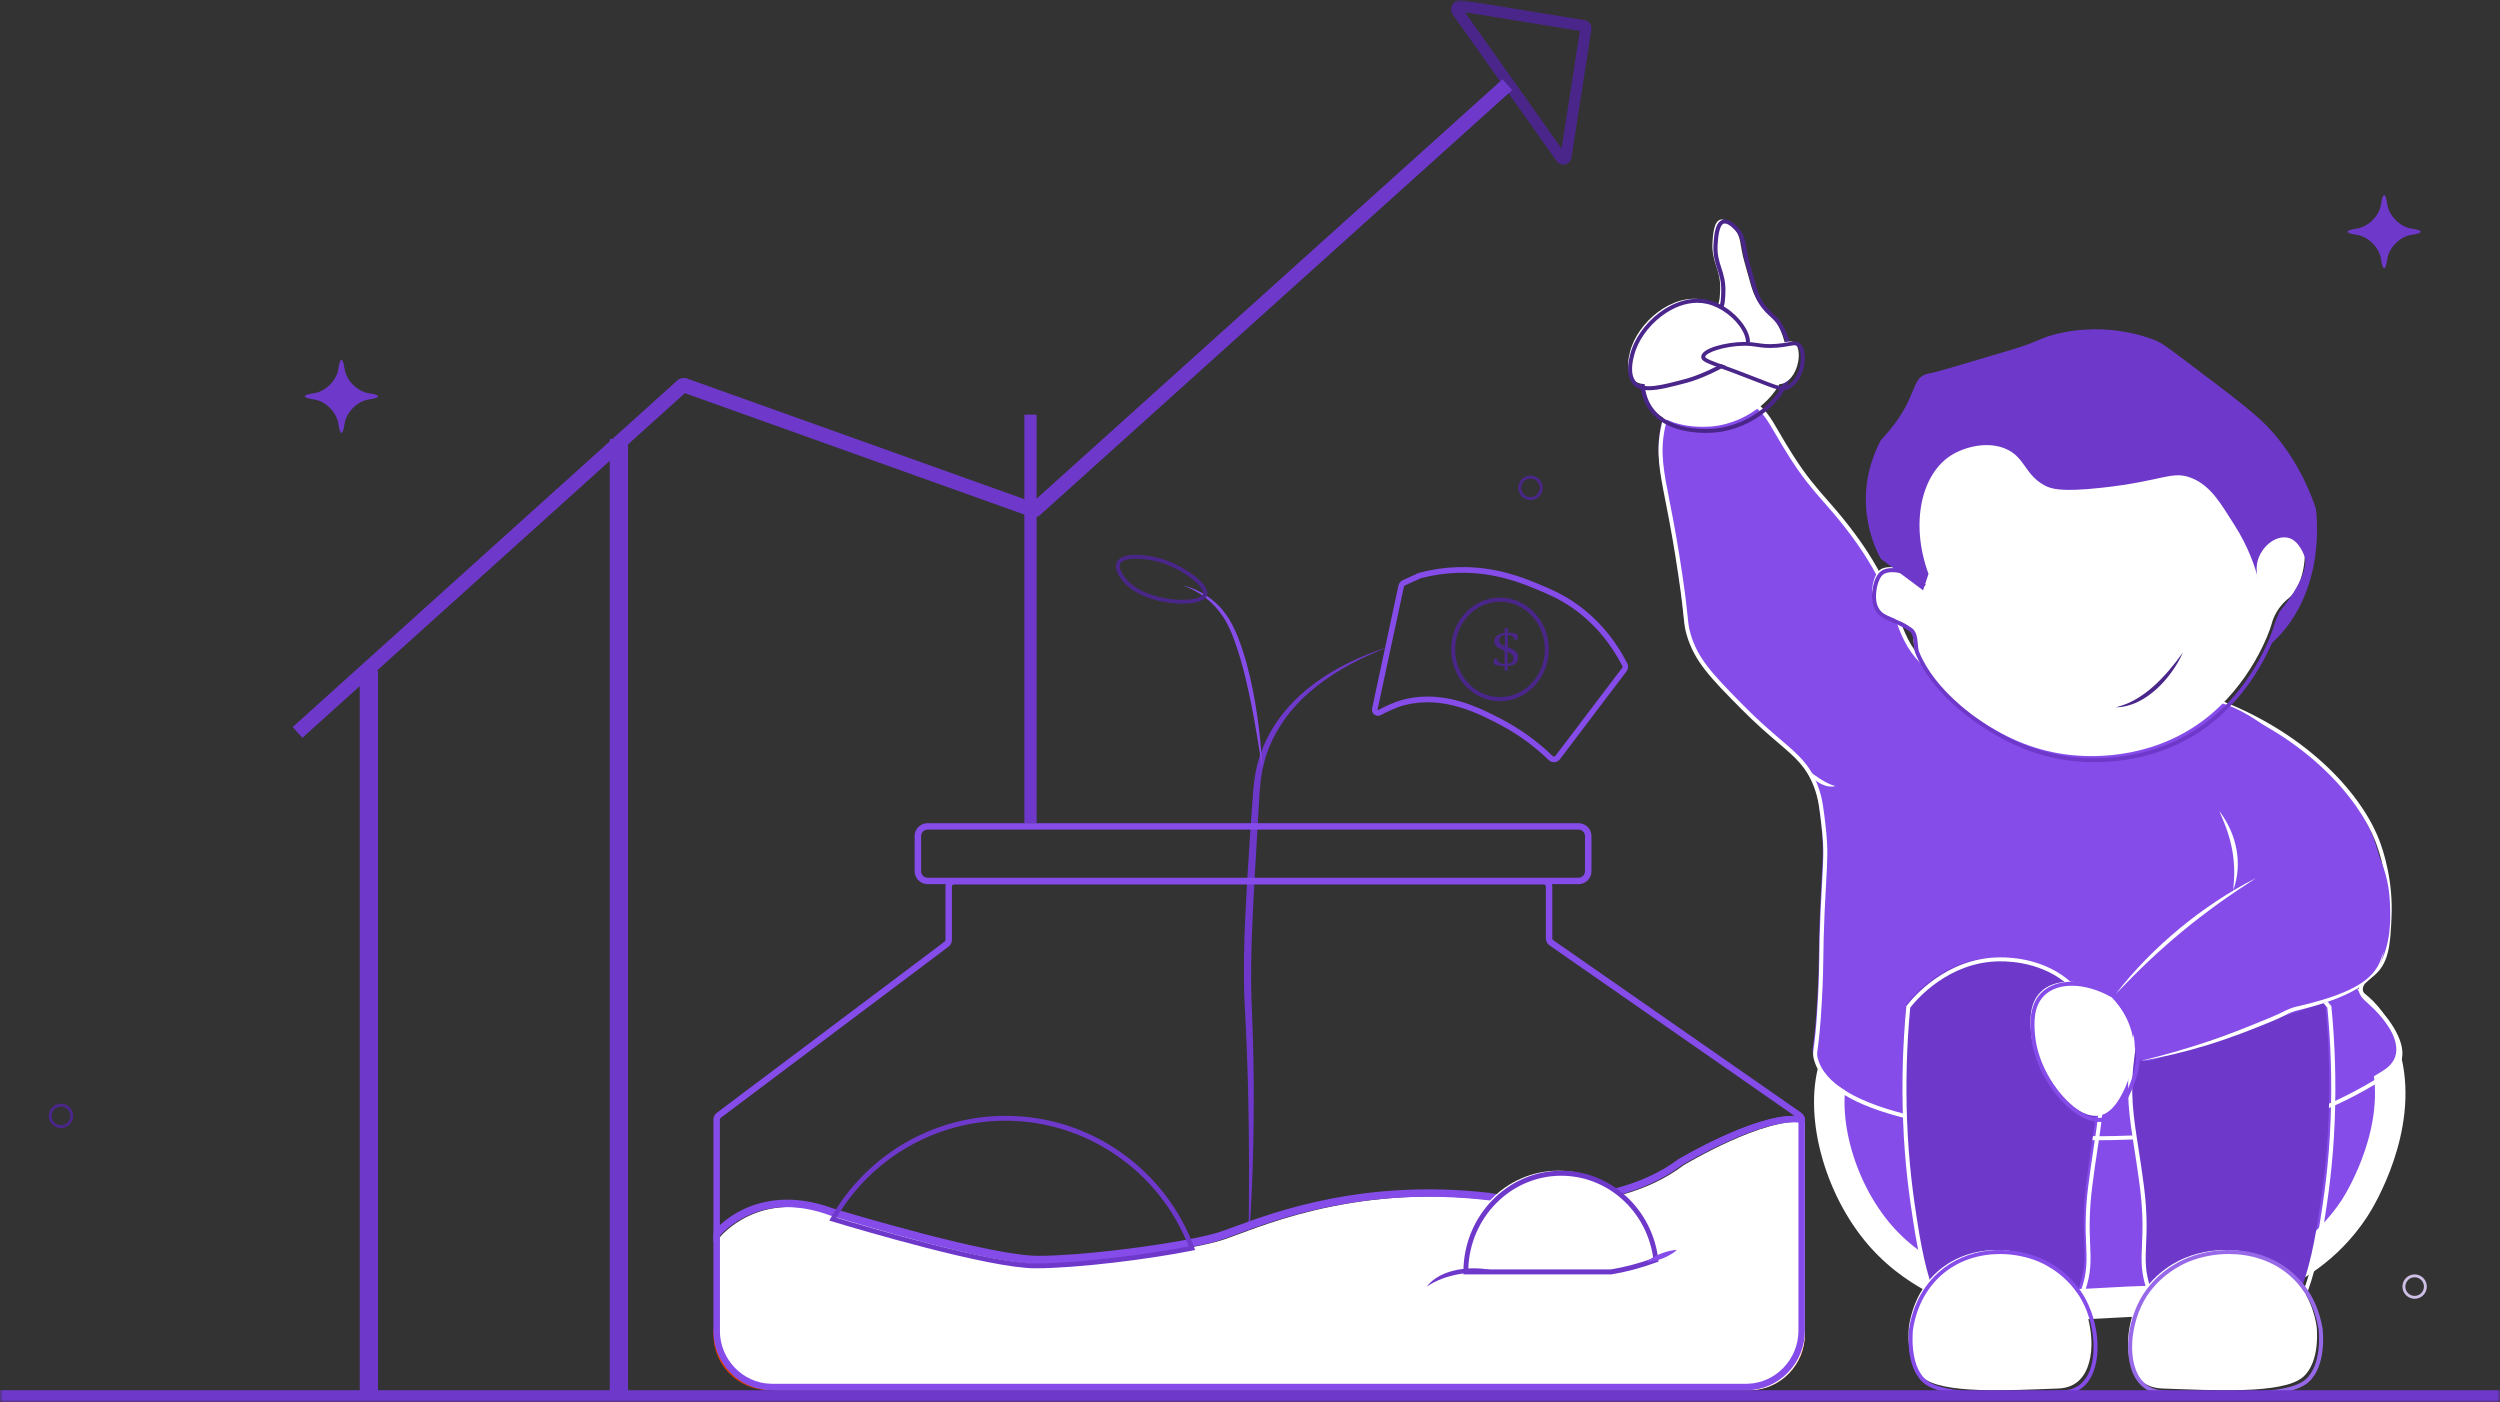 <svg width="410" height="230" viewBox="0 0 410 230" fill="none" xmlns="http://www.w3.org/2000/svg">
<rect x="0" y="0" width="410" height="230" fill="#333333" stroke="none"/>
<g clip-path="url(#clip0_308_837)">
<mask id="mask0_308_837" style="mask-type:luminance" maskUnits="userSpaceOnUse" x="0" y="0" width="410" height="230">
<path d="M410 0H0V230H410V0Z" fill="white"/>
</mask>
<g mask="url(#mask0_308_837)">
<path d="M256.386 27C255.96 27 255.553 26.793 255.295 26.429L238.286 2.429C237.929 1.926 237.904 1.259 238.222 0.73C238.54 0.2 239.133 -0.079 239.731 0.019L259.862 3.3C260.597 3.42 261.1 4.13 260.983 4.882L257.722 25.835C257.636 26.389 257.235 26.831 256.702 26.962C256.597 26.987 256.491 27 256.386 27ZM240.247 2.002L256.096 24.365L259.098 5.074L240.247 2.002Z" fill="#4A268B"/>
<path d="M49.591 121L48 119.234L111.077 62.396C111.51 62.006 112.121 61.885 112.671 62.082L169.364 82.353L246.41 13L248 14.767L170.602 84.436C170.168 84.827 169.558 84.947 169.009 84.751L112.316 64.479L49.591 121Z" fill="#6E39CB"/>
<path d="M170 68H168V135H170V68Z" fill="#6E39CB"/>
<path d="M103 72H100V230H103V72Z" fill="#6E39CB"/>
<path d="M62 110H59V230H62V110Z" fill="#6E39CB"/>
<path d="M228 106C226.913 106.406 225.836 106.839 224.78 107.314C223.722 107.783 222.68 108.286 221.662 108.829C219.627 109.914 217.676 111.15 215.888 112.578C214.097 114 212.462 115.607 211.099 117.411C209.735 119.212 208.625 121.193 207.864 123.296C207.48 124.346 207.194 125.427 206.989 126.523C206.786 127.62 206.66 128.733 206.582 129.86C206.502 130.985 206.446 132.129 206.378 133.266L206.183 136.68C205.918 141.232 205.638 145.781 205.442 150.33C205.226 154.877 205.096 159.423 205.246 163.958L205.377 167.371C205.42 168.512 205.457 169.653 205.491 170.794C205.52 171.935 205.553 173.076 205.571 174.217C205.591 175.358 205.599 176.5 205.61 177.641C205.678 186.771 205.389 195.9 204.729 205C204.882 195.879 204.905 186.763 204.659 177.657C204.624 176.519 204.593 175.38 204.548 174.243L204.423 170.83C204.375 169.692 204.324 168.555 204.267 167.418L204.092 163.998C203.906 159.417 204.028 154.839 204.225 150.277C204.334 147.996 204.46 145.717 204.598 143.44C204.738 141.163 204.876 138.886 205.034 136.611L205.271 133.199C205.354 132.06 205.424 130.928 205.519 129.78C205.615 128.633 205.754 127.477 205.988 126.335C206.227 125.194 206.55 124.066 206.973 122.978C207.818 120.801 209.003 118.757 210.467 116.938C211.929 115.115 213.651 113.512 215.52 112.12C217.395 110.734 219.409 109.543 221.507 108.537C222.557 108.034 223.625 107.572 224.708 107.149C225.792 106.728 226.892 106.349 228 106Z" fill="#6E39CB"/>
<path d="M207 126C206.568 123.132 206.108 120.277 205.586 117.437C205.308 116.021 205.046 114.602 204.724 113.198C204.571 112.494 204.404 111.794 204.24 111.093L203.973 110.048L203.839 109.526L203.692 109.008C203.331 107.616 202.876 106.257 202.397 104.911C202.15 104.242 201.887 103.581 201.581 102.944C201.428 102.625 201.267 102.312 201.095 102.004C201.012 101.849 200.92 101.7 200.832 101.547C200.739 101.399 200.649 101.247 200.551 101.102C199.778 99.931 198.811 98.891 197.696 98.034C196.587 97.169 195.329 96.499 194 96C195.38 96.329 196.711 96.913 197.915 97.714C198.515 98.118 199.083 98.576 199.611 99.079C200.139 99.585 200.614 100.148 201.046 100.743C201.915 101.934 202.544 103.282 203.083 104.636C203.216 104.976 203.333 105.322 203.458 105.664L203.642 106.179C203.701 106.352 203.754 106.526 203.81 106.7L204.14 107.741L204.439 108.792C205.211 111.601 205.757 114.461 206.181 117.334C206.594 120.208 206.888 123.1 207 126Z" fill="#854CEA"/>
<path d="M193.926 99C190.559 99 185.727 97.8 183.745 94.768C183.452 94.321 182.676 93.134 183.149 92.171C183.968 90.501 187.967 90.92 190.295 91.576C193.4 92.451 196.9 94.745 197.783 96.486C198.009 96.931 198.059 97.328 197.93 97.666C197.61 98.509 196.261 98.822 195.187 98.937C194.8 98.978 194.376 99 193.926 99ZM186.313 91.626C185.022 91.626 184.002 91.876 183.722 92.448C183.407 93.09 184.064 94.094 184.279 94.424C186.382 97.639 191.99 98.642 195.119 98.308C196.568 98.154 197.213 97.76 197.334 97.443C197.412 97.237 197.312 96.963 197.214 96.77C196.49 95.345 193.303 93.082 190.121 92.185C188.86 91.829 187.476 91.626 186.313 91.626Z" fill="#4A268B"/>
<path d="M246 115C241.589 115 238 111.187 238 106.5C238 101.813 241.589 98 246 98C250.411 98 254 101.813 254 106.5C254 111.187 250.411 115 246 115ZM246 98.678C241.941 98.678 238.639 102.187 238.639 106.5C238.639 110.813 241.941 114.322 246 114.322C250.059 114.322 253.361 110.813 253.361 106.5C253.361 102.187 250.059 98.678 246 98.678Z" fill="#4A268B"/>
<path d="M254.849 125C254.531 125 254.223 124.876 253.991 124.652C251.591 122.337 248.927 120.401 246.073 118.897C242.585 117.059 236.746 113.982 230.319 115.654C228.987 116 227.472 116.731 226.436 117.283C226.094 117.465 225.692 117.43 225.386 117.191C225.08 116.953 224.941 116.566 225.023 116.182C226.068 111.315 228.458 100.165 229.342 96.036C229.426 95.644 229.691 95.313 230.05 95.15L232.716 93.941L232.752 93.932C234.823 93.383 236.947 93.073 239.063 93.012C245.291 92.829 250.017 94.811 252.555 95.875C254.316 96.613 256.137 97.376 258.292 98.862C261.859 101.32 264.741 104.649 266.859 108.757C267.084 109.193 267.037 109.728 266.74 110.12L255.83 124.509C255.616 124.791 255.293 124.969 254.944 124.996C254.912 124.999 254.88 125 254.849 125ZM234.135 114.235C239.223 114.235 243.626 116.556 246.493 118.066C249.424 119.611 252.158 121.598 254.62 123.972C254.689 124.039 254.777 124.071 254.874 124.064C254.927 124.06 255.029 124.038 255.105 123.937L266.016 109.548C266.094 109.445 266.107 109.305 266.048 109.192C264.002 105.222 261.22 102.007 257.779 99.636C255.702 98.204 253.925 97.459 252.207 96.739C249.732 95.702 245.125 93.771 239.089 93.946C237.054 94.005 235.012 94.301 233.019 94.826L230.422 96.004C230.328 96.047 230.259 96.133 230.237 96.236C229.352 100.365 226.962 111.514 225.918 116.382C225.915 116.393 225.909 116.423 225.942 116.449C225.974 116.474 226.001 116.46 226.012 116.454C227.091 115.879 228.676 115.116 230.093 114.748C231.476 114.388 232.828 114.235 234.135 114.235Z" fill="#854CEA"/>
<path d="M247.286 103.769C247.851 103.771 248.382 103.85 248.879 104.005V104.903H248.4C248.312 104.651 248.178 104.462 247.998 104.336C247.817 104.21 247.58 104.142 247.286 104.134V106.132C247.738 106.318 248.077 106.484 248.303 106.631C248.529 106.778 248.701 106.941 248.821 107.121C248.94 107.301 249 107.513 249 107.757C249 108.208 248.853 108.556 248.559 108.802C248.266 109.047 247.831 109.189 247.257 109.227V110H246.753V109.236C246.466 109.23 246.16 109.201 245.835 109.148C245.511 109.096 245.232 109.032 245 108.957V108.043H245.484C245.562 108.329 245.7 108.537 245.898 108.669C246.097 108.8 246.381 108.871 246.753 108.882V106.731L246.632 106.681C246.209 106.506 245.896 106.353 245.692 106.222C245.489 106.09 245.332 105.942 245.222 105.779C245.113 105.616 245.058 105.425 245.058 105.206C245.058 104.995 245.103 104.807 245.193 104.641C245.284 104.475 245.407 104.332 245.564 104.213C245.72 104.094 245.903 103.999 246.113 103.928C246.323 103.858 246.546 103.813 246.782 103.793V103H247.285V103.768L247.286 103.769ZM246.782 105.966V104.147C246.504 104.177 246.281 104.268 246.111 104.419C245.942 104.57 245.857 104.757 245.857 104.982C245.857 105.206 245.929 105.392 246.073 105.54C246.216 105.689 246.453 105.831 246.782 105.966ZM247.257 106.893V108.87C247.557 108.843 247.788 108.749 247.949 108.59C248.111 108.431 248.191 108.217 248.191 107.948C248.191 107.71 248.117 107.509 247.969 107.346C247.82 107.182 247.583 107.031 247.257 106.893Z" fill="#4A268B"/>
<path d="M125.975 228C123.581 227.94 121.333 226.974 119.643 225.279C117.939 223.57 117 221.317 117 218.935V218H118.015C118.015 222.792 121.597 226.79 126 226.912L125.975 228Z" fill="#D93D03"/>
<path d="M170.272 207C170.235 207 170.2 207 170.163 207C162.558 206.982 140.977 200.583 136.728 199.3C136.346 199.185 136.139 199.122 136.139 199.122L136.112 199.113C131.154 197.305 126.594 197.33 122.558 199.186C119.542 200.574 117.961 202.525 117.945 202.545L117.001 203.727L117 183.611C117 183.175 117.209 182.757 117.559 182.495L154.915 154.422C155.003 154.357 155.055 154.251 155.055 154.14V145.397C155.055 144.627 155.686 144 156.463 144H253.171C253.948 144 254.579 144.627 254.579 145.397V153.898C254.579 154.013 254.635 154.12 254.729 154.185L295.399 182.485C295.776 182.747 296 183.176 296 183.631V184.257L295.378 184.146C289.41 183.09 276.518 190.584 275.879 190.959C269.4 195.79 261.101 197.084 255.277 197.317C249.191 197.562 244.454 196.729 244.103 196.666C224.058 194.373 209.706 199.633 202.809 202.162C201.619 202.598 200.679 202.942 199.927 203.172C198.995 203.456 197.714 203.763 196.118 204.086C189.134 205.499 177.12 207 170.272 207ZM136.465 198.126C136.516 198.141 136.714 198.201 137.037 198.298C139.626 199.08 162.552 205.935 170.165 205.953C170.201 205.953 170.238 205.953 170.274 205.953C177.056 205.953 188.973 204.462 195.906 203.06C197.468 202.744 198.716 202.444 199.615 202.171C200.339 201.95 201.267 201.61 202.441 201.179C209.418 198.622 223.935 193.301 244.242 195.627L244.281 195.633C244.328 195.642 249.08 196.52 255.26 196.27C260.932 196.039 269.007 194.783 275.264 190.106L275.311 190.074C275.832 189.765 287.334 183 294.143 183C294.197 183 294.249 183 294.302 183.001L254.121 155.042C253.746 154.782 253.521 154.354 253.521 153.897V145.397C253.521 145.203 253.364 145.046 253.171 145.046H156.463C156.27 145.046 156.113 145.203 156.113 145.397V154.139C156.113 154.577 155.905 154.994 155.555 155.256L118.199 183.328C118.11 183.395 118.059 183.498 118.059 183.61V200.914C118.871 200.165 120.206 199.121 122.061 198.26C125.024 196.884 129.927 195.745 136.465 198.125V198.126Z" fill="#854CEA"/>
<path d="M287.025 228L287 226.912C291.403 226.791 294.985 222.792 294.985 218H296V218.935C296 221.317 295.061 223.57 293.357 225.279C291.667 226.974 289.419 227.94 287.025 228Z" fill="#D93D03"/>
<path d="M296 184.11V218.763C296 223.764 292.041 227.87 287.152 227.997C287.074 227.999 286.997 228 286.919 228H127.081C127.003 228 126.925 227.999 126.848 227.997C121.959 227.87 118 223.764 118 218.763V202.971C118 202.971 124.431 194.755 136.772 199.319C136.772 199.319 136.979 199.383 137.36 199.5C141.223 200.683 163.096 207.271 170.652 207.288C177.454 207.305 189.53 205.775 196.509 204.343C198.047 204.027 199.337 203.716 200.269 203.428C205.43 201.83 221.135 194.071 244.694 196.809C244.694 196.809 263.765 200.461 276.106 191.103C276.106 191.103 289.642 182.969 296 184.11Z" fill="white"/>
<path d="M286.393 228H126.607C126.526 228 126.445 227.999 126.364 227.997C123.854 227.932 121.502 226.885 119.738 225.049C117.972 223.212 117 220.796 117 218.245V202.291L117.113 202.147C117.182 202.059 118.835 199.979 122.061 198.462C125.024 197.068 129.927 195.913 136.465 198.325C136.515 198.341 136.713 198.402 137.037 198.501C139.626 199.293 162.552 206.238 170.165 206.256C170.201 206.256 170.238 206.256 170.274 206.256C177.056 206.256 188.973 204.746 195.906 203.325C197.468 203.005 198.716 202.701 199.615 202.424C200.339 202.2 201.267 201.856 202.441 201.42C209.418 198.828 223.935 193.437 244.242 195.794L244.281 195.8C244.328 195.809 249.08 196.699 255.26 196.445C260.932 196.212 269.007 194.939 275.264 190.199L275.311 190.167C275.871 189.832 289.086 181.956 295.564 183.117L296 183.195V218.245C296 220.796 295.028 223.212 293.262 225.049C291.498 226.885 289.146 227.932 286.64 227.997C286.555 227.998 286.474 228 286.393 228ZM118.059 202.669V218.245C118.059 222.919 121.795 226.817 126.388 226.936C126.459 226.938 126.533 226.939 126.607 226.939H286.393C286.467 226.939 286.541 226.938 286.615 226.936C291.205 226.818 294.941 222.919 294.941 218.245V184.099C288.806 183.45 276.503 190.692 275.878 191.063C269.4 195.959 261.101 197.269 255.277 197.506C249.191 197.754 244.454 196.91 244.103 196.846C224.057 194.522 209.706 199.852 202.809 202.414C201.619 202.856 200.679 203.205 199.927 203.438C198.995 203.725 197.714 204.037 196.118 204.364C189.134 205.795 177.12 207.317 170.272 207.317C170.235 207.317 170.199 207.317 170.162 207.317C162.558 207.299 140.977 200.815 136.728 199.515C136.346 199.399 136.139 199.335 136.139 199.335L136.112 199.326C131.154 197.494 126.593 197.519 122.558 199.4C119.997 200.594 118.471 202.2 118.059 202.669Z" fill="#854CEA"/>
<path d="M258.873 145H152.127C150.954 145 150 144.053 150 142.889V137.111C150 135.947 150.954 135 152.127 135H258.873C260.046 135 261 135.947 261 137.111V142.889C261 144.053 260.046 145 258.873 145ZM152.127 136.055C151.54 136.055 151.063 136.529 151.063 137.111V142.889C151.063 143.471 151.54 143.945 152.127 143.945H258.873C259.46 143.945 259.937 143.471 259.937 142.889V137.111C259.937 136.529 259.46 136.055 258.873 136.055H152.127Z" fill="#854CEA"/>
<path d="M169.837 208C169.801 208 169.765 208 169.729 208C162.176 207.982 140.704 201.597 136.476 200.318L136 200.174L136.247 199.74C139.086 194.746 143.188 190.555 148.11 187.62C153.18 184.598 158.991 183 164.917 183C171.774 183 178.349 185.095 183.931 189.059C189.389 192.935 193.507 198.296 195.838 204.564L196 205.001L195.546 205.093C188.598 206.502 176.648 208 169.837 208ZM137.184 199.701C142.33 201.249 162.537 207.188 169.731 207.205C169.766 207.205 169.802 207.205 169.838 207.205C176.454 207.205 187.964 205.779 194.931 204.405C190.133 192.057 178.132 183.795 164.917 183.795C153.552 183.795 142.972 189.877 137.184 199.701Z" fill="#6E39CB"/>
<path d="M271 206.053C268.336 207.032 265.902 207.648 263.694 208H240C240 199.163 246.965 192 255.558 192C263.509 192 270.066 198.134 271 206.053Z" fill="white"/>
<path d="M264.252 209H240V208.589C240 199.442 247.196 192 256.04 192C264.143 192 270.988 198.264 271.962 206.571L272 206.896L271.701 207.007C269.171 207.943 266.674 208.612 264.282 208.995L264.252 209ZM240.799 208.179H264.191C266.429 207.818 268.763 207.201 271.132 206.344C270.068 198.612 263.636 192.822 256.04 192.822C247.766 192.822 241.011 199.674 240.799 208.179Z" fill="#6E39CB"/>
<path d="M245 208.415C244.009 208.454 243.039 208.506 242.078 208.589C241.116 208.671 240.167 208.792 239.234 208.966C238.768 209.054 238.308 209.159 237.852 209.278C237.398 209.401 236.952 209.545 236.51 209.705C236.072 209.87 235.645 210.061 235.224 210.272C234.803 210.485 234.407 210.737 234 211C234.275 210.622 234.616 210.283 234.99 209.974C235.371 209.674 235.787 209.407 236.228 209.178C236.671 208.953 237.135 208.765 237.61 208.606C238.087 208.453 238.575 208.331 239.068 208.236C240.055 208.053 241.06 207.979 242.057 208.005C243.052 208.036 244.048 208.147 245 208.415Z" fill="#6E39CB"/>
<path d="M270 207C270.353 206.672 270.736 206.422 271.129 206.195C271.523 205.971 271.929 205.778 272.346 205.611C272.762 205.443 273.19 205.304 273.629 205.194C274.069 205.087 274.519 205.004 275 205C274.648 205.329 274.264 205.58 273.871 205.806C273.477 206.03 273.071 206.223 272.654 206.389C272.237 206.555 271.81 206.695 271.371 206.805C270.93 206.911 270.48 206.994 270 207Z" fill="#854CEA"/>
<path d="M301.041 174.188C298.17 182.169 301.432 194.698 308.421 202.683C311.942 206.705 315.729 208.799 317.59 209.807C326.558 214.662 334.996 214.287 347.11 213.591C357.791 212.977 364.413 213.928 372.305 209.807C375.671 208.049 381.467 205.218 386.096 198.231C387.307 196.403 394.035 185.027 391.389 173.965C391.389 173.965 390.623 170.765 389.152 168.177C379.902 151.899 309.712 150.089 301.041 174.188Z" fill="#854CEA" stroke="white" stroke-width="5" stroke-miterlimit="10"/>
<path d="M314.816 108.178C309.566 102.836 311.839 98.022 302.52 86.025C298.857 81.31 296.964 80.068 293.36 74.435C290.064 69.285 289.612 67.143 286.657 65.52C282.52 63.248 276.014 63.388 273.476 66.858C273.262 67.15 272.779 67.851 272.359 69.978C271.449 74.584 272.408 77.831 273.699 84.688C274.523 89.057 275.05 92.607 275.263 94.048C276.353 101.426 276.005 101.584 276.604 103.632C277.822 107.795 280.337 110.401 285.317 115.444C292.245 122.459 295.389 123.193 297.381 128.371C298.164 130.404 298.35 132.103 298.722 135.502C299.189 139.775 298.832 141.542 298.498 149.098C298.173 156.468 298.433 156.593 298.051 163.585C297.594 171.968 297.054 171.661 297.381 172.945C299.959 183.073 325.47 184.926 338.489 185.872C338.489 185.872 353.031 186.928 374.682 182.975C374.682 182.975 381.063 181.809 390.768 175.62C391.298 175.281 392.306 174.616 392.779 173.391C393.778 170.8 391.198 166.918 388.981 164.699C387.619 163.336 386.493 162.724 386.523 161.579C386.554 160.411 387.806 159.802 388.757 158.904C390.868 156.912 391.012 154.039 391.215 149.989C391.512 144.057 389.96 139.225 389.204 137.286C386.164 129.483 377.071 119.828 363.065 114.552C339.002 105.489 325.091 118.634 314.816 108.178Z" fill="#854CEA"/>
<path d="M343.91 187C340.775 187 339.029 186.881 338.979 186.877C332.523 186.408 322.768 185.699 314.394 183.841C309.779 182.817 306.052 181.542 303.318 180.05C300.057 178.272 298.086 176.124 297.461 173.665C297.293 173.008 297.336 172.692 297.462 171.756C297.607 170.683 297.877 168.684 298.123 164.179C298.325 160.478 298.348 158.669 298.372 156.753C298.394 154.978 298.417 153.142 298.571 149.654C298.66 147.634 298.753 145.993 298.827 144.674C299.04 140.906 299.138 139.186 298.797 136.069C298.427 132.692 298.242 130.998 297.472 128.999C296.223 125.752 294.488 124.27 291.614 121.814C289.984 120.422 287.956 118.689 285.448 116.149C280.58 111.219 277.898 108.504 276.628 104.163C276.309 103.071 276.248 102.476 276.116 101.171C275.99 99.936 275.8 98.069 275.275 94.508C275.076 93.165 274.549 89.596 273.708 85.133C273.514 84.104 273.331 83.171 273.154 82.27C272.17 77.267 271.576 74.248 272.365 70.257C272.811 67.996 273.342 67.27 273.542 66.997C276.209 63.351 282.946 63.232 287.187 65.561C289.395 66.775 290.25 68.248 291.8 70.923C292.41 71.974 293.1 73.165 294.027 74.613C296.276 78.129 297.828 79.895 299.624 81.941C300.702 83.168 301.816 84.436 303.195 86.212C308.369 92.873 309.997 97.327 311.305 100.906C312.354 103.775 313.182 106.041 315.5 108.4C320.528 113.517 326.553 112.86 334.18 112.029C341.94 111.184 351.597 110.131 363.764 114.715C370.303 117.178 376.298 120.814 381.101 125.23C385.329 129.116 388.548 133.546 390.168 137.702C390.882 139.538 392.512 144.467 392.206 150.579C392 154.687 391.851 157.654 389.639 159.742C389.384 159.982 389.113 160.199 388.851 160.41C388.137 160.982 387.52 161.476 387.501 162.194C387.483 162.898 388.036 163.395 388.874 164.149C389.174 164.42 389.515 164.727 389.87 165.081C391.847 167.061 394.89 171.198 393.753 174.15C393.228 175.509 392.091 176.234 391.606 176.544C381.931 182.715 375.421 183.955 375.357 183.967C361.19 186.554 349.963 187 343.91 187ZM280.774 64.656C280.461 64.656 280.15 64.667 279.841 64.69C277.253 64.884 275.205 65.842 274.076 67.386C273.9 67.627 273.431 68.267 273.013 70.384C272.25 74.248 272.834 77.22 273.802 82.143C273.98 83.046 274.163 83.979 274.358 85.011C275.201 89.487 275.729 93.065 275.928 94.412C276.456 97.988 276.647 99.863 276.773 101.105C276.906 102.406 276.96 102.945 277.263 103.979C278.437 107.99 280.765 110.467 285.918 115.686C288.407 118.206 290.424 119.929 292.044 121.314C294.997 123.837 296.78 125.36 298.089 128.763C298.889 130.842 299.078 132.564 299.453 135.996C299.801 139.169 299.696 141.021 299.487 144.712C299.413 146.028 299.32 147.667 299.231 149.683C299.078 153.16 299.055 154.991 299.032 156.762C299.008 158.684 298.985 160.5 298.783 164.215C298.536 168.746 298.263 170.762 298.117 171.845C297.994 172.753 297.965 172.969 298.101 173.503C299.183 177.756 304.713 181.017 314.537 183.197C322.864 185.045 332.591 185.752 339.027 186.219C339.173 186.23 353.823 187.229 375.238 183.318C375.301 183.307 381.697 182.082 391.25 175.989C391.717 175.691 392.69 175.07 393.136 173.913C394.02 171.619 391.82 167.968 389.402 165.547C389.059 165.205 388.726 164.904 388.431 164.639C387.528 163.826 386.814 163.184 386.841 162.176C386.868 161.153 387.666 160.514 388.437 159.896C388.689 159.694 388.95 159.485 389.184 159.263C391.204 157.357 391.347 154.5 391.546 150.547C391.846 144.561 390.251 139.737 389.551 137.941C386.855 131.017 378.422 120.941 363.531 115.332C351.511 110.804 341.941 111.847 334.252 112.685C326.446 113.535 320.28 114.207 315.028 108.862C312.61 106.401 311.76 104.076 310.684 101.132C309.392 97.596 307.783 93.195 302.672 86.615C301.305 84.855 300.198 83.595 299.127 82.375C297.313 80.31 295.746 78.526 293.47 74.968C292.535 73.507 291.841 72.31 291.228 71.254C289.737 68.681 288.915 67.264 286.868 66.139C285.139 65.189 282.918 64.656 280.774 64.656Z" fill="white"/>
<path d="M312.622 164.761C313.355 163.804 318.658 157.103 327.385 157.001C329.38 156.978 335.507 157.264 339.724 161.885C342.642 165.082 343.14 168.756 343.691 173.186C344.625 180.707 343.247 185.102 342.148 194.027C340.976 203.541 342.839 205.496 341.046 210.877C339.68 214.981 338.671 218.996 334.877 221.298C331.079 223.602 325.729 223.605 322.097 221.076C321.539 220.688 319.786 219.38 317.469 213.981C315.606 209.639 314.636 205.583 313.724 199.57C313.151 195.8 312.364 190.498 312.093 183.073C311.917 178.26 311.939 172.032 312.622 164.761Z" fill="#6E39CB"/>
<path d="M329.099 224C326.661 224 324.251 223.336 322.346 222.018C320.781 220.934 319.169 218.487 317.554 214.745C315.765 210.598 314.733 206.65 313.745 200.176C313.199 196.596 312.373 191.187 312.093 183.553C311.869 177.449 312.049 171.241 312.629 165.1L312.638 165.006L312.696 164.931C313.7 163.624 319.155 157.102 327.873 157.001C330.294 156.975 336.36 157.406 340.59 162.017C343.66 165.363 344.157 169.345 344.683 173.561C345.391 179.225 344.804 183.099 343.991 188.462C343.718 190.258 343.409 192.295 343.125 194.594C342.573 199.05 342.691 201.86 342.787 204.117C342.898 206.758 342.978 208.666 341.997 211.598C341.873 211.968 341.752 212.336 341.632 212.703C340.389 216.498 339.215 220.082 335.619 222.252C333.684 223.42 331.379 224 329.099 224ZM313.274 165.257C312.704 171.338 312.528 177.485 312.75 183.529C313.029 191.125 313.85 196.512 314.394 200.076C315.373 206.489 316.393 210.394 318.157 214.484C319.233 216.978 320.898 220.216 322.719 221.477C326.204 223.889 331.486 223.978 335.28 221.689C338.667 219.645 339.804 216.173 341.008 212.497C341.129 212.13 341.25 211.76 341.374 211.389C342.317 208.572 342.239 206.715 342.13 204.145C342.034 201.863 341.915 199.023 342.473 194.513C342.759 192.205 343.068 190.164 343.341 188.363C344.146 183.053 344.728 179.216 344.032 173.642C343.497 169.355 343.034 165.653 340.106 162.461C336.055 158.045 330.204 157.628 327.881 157.658C319.62 157.754 314.383 163.838 313.274 165.257Z" fill="white"/>
<path d="M315.22 225.822C318.39 228.698 329.656 227.996 337.365 227.721C338.022 227.698 339.337 227.634 340.518 226.772C343.825 224.354 343.623 217.461 341.118 212.789C338.76 208.39 334.708 206.608 333.906 206.272C328.993 204.215 322.361 204.435 317.744 208.547C314.134 211.761 313.302 215.961 313.077 217.503C313.077 217.503 312.374 223.241 315.22 225.822Z" fill="white"/>
<path d="M327.895 229C322.432 229 317.391 228.556 315.355 226.703C312.387 224.001 313.055 218.223 313.085 217.978C313.395 215.836 314.434 211.79 317.911 208.683C320.146 206.685 322.997 205.445 326.154 205.099C328.993 204.787 331.993 205.219 334.603 206.316C336.093 206.943 339.803 208.855 342.058 213.079C343.343 215.484 344.05 218.442 343.997 221.194C343.941 224.174 343.003 226.481 341.357 227.688C340.058 228.642 338.607 228.693 337.987 228.715C337.35 228.738 336.689 228.764 336.01 228.79C333.411 228.891 330.601 229 327.895 229ZM327.988 205.66C324.647 205.66 321.143 206.661 318.343 209.164C315.019 212.135 314.024 216.015 313.727 218.063C313.721 218.112 313.071 223.748 315.792 226.225C318.639 228.818 328.664 228.429 335.985 228.144C336.664 228.118 337.326 228.092 337.964 228.07C338.524 228.05 339.835 228.003 340.973 227.168C344.212 224.791 343.915 217.93 341.486 213.383C339.268 209.228 335.464 207.379 334.351 206.912C332.493 206.131 330.279 205.66 327.988 205.66Z" fill="#854CEA"/>
<path d="M381.359 164.761C380.603 163.804 375.133 157.103 366.134 157.001C364.077 156.978 357.758 157.264 353.41 161.885C350.401 165.082 349.886 168.756 349.319 173.186C348.355 180.707 349.776 185.102 350.91 194.027C352.118 203.541 350.198 205.496 352.046 210.877C353.455 214.981 354.495 218.996 358.408 221.298C362.325 223.602 367.842 223.605 371.588 221.076C372.163 220.688 373.97 219.38 376.36 213.981C378.281 209.639 379.281 205.583 380.223 199.57C380.813 195.8 381.625 190.498 381.904 183.073C382.086 178.26 382.063 172.032 381.359 164.761Z" fill="#6E39CB"/>
<path d="M365.382 224C363.033 224 360.659 223.42 358.665 222.252C354.96 220.082 353.751 216.497 352.47 212.702C352.346 212.336 352.222 211.968 352.094 211.598C351.083 208.666 351.166 206.758 351.28 204.118C351.379 201.86 351.501 199.05 350.932 194.594C350.639 192.295 350.321 190.259 350.04 188.462C349.202 183.1 348.597 179.225 349.326 173.561C349.869 169.345 350.381 165.363 353.544 162.017C357.902 157.406 364.159 156.973 366.645 157.001C375.628 157.102 381.248 163.624 382.283 164.931L382.343 165.006L382.352 165.1C382.949 171.241 383.135 177.449 382.904 183.553C382.615 191.19 381.765 196.597 381.202 200.176C380.184 206.65 379.121 210.598 377.278 214.745C375.614 218.487 373.953 220.934 372.341 222.018C370.379 223.336 367.894 224 365.382 224ZM366.432 157.658C363.911 157.658 358.102 158.167 354.042 162.462C351.026 165.653 350.549 169.355 349.998 173.642C349.28 179.217 349.88 183.053 350.709 188.363C350.99 190.164 351.309 192.205 351.604 194.513C352.179 199.023 352.056 201.863 351.957 204.145C351.845 206.716 351.764 208.573 352.736 211.39C352.864 211.76 352.989 212.13 353.113 212.497C354.353 216.173 355.525 219.645 359.015 221.689C362.924 223.978 368.366 223.889 371.956 221.477C373.832 220.216 375.548 216.979 376.656 214.484C378.474 210.394 379.525 206.49 380.533 200.077C381.094 196.513 381.94 191.128 382.228 183.529C382.456 177.485 382.274 171.339 381.687 165.257C380.545 163.839 375.149 157.754 366.638 157.659C366.572 157.658 366.503 157.658 366.432 157.658Z" fill="white"/>
<path d="M377.706 225.822C374.43 228.698 362.789 227.996 354.823 227.721C354.144 227.698 352.785 227.634 351.565 226.772C348.147 224.354 348.357 217.461 350.945 212.789C353.381 208.39 357.569 206.608 358.397 206.272C363.474 204.215 370.327 204.435 375.098 208.547C378.828 211.761 379.688 215.961 379.921 217.503C379.921 217.503 380.647 223.241 377.706 225.822Z" fill="white"/>
<path d="M365.624 229C362.831 229 359.931 228.891 357.248 228.79C356.547 228.764 355.864 228.738 355.207 228.715C354.567 228.693 353.069 228.642 351.728 227.688C350.029 226.481 349.061 224.174 349.003 221.194C348.949 218.442 349.678 215.484 351.004 213.079C353.333 208.855 357.162 206.943 358.701 206.317C361.395 205.22 364.491 204.787 367.421 205.099C370.681 205.446 373.624 206.685 375.931 208.683C379.519 211.79 380.592 215.836 380.912 217.971C380.944 218.223 381.633 224 378.569 226.703C376.468 228.555 371.263 229 365.624 229ZM365.529 205.66C363.163 205.66 360.878 206.131 358.96 206.912C357.812 207.38 353.885 209.228 351.595 213.383C349.088 217.93 348.782 224.792 352.125 227.168C353.3 228.003 354.653 228.05 355.231 228.07C355.889 228.092 356.572 228.118 357.274 228.144C364.83 228.428 375.179 228.817 378.118 226.225C380.927 223.748 380.256 218.113 380.25 218.056C379.943 216.015 378.916 212.135 375.485 209.164C372.595 206.662 368.977 205.66 365.529 205.66Z" fill="#9769E9"/>
<path d="M363.136 115.073C368.523 115.795 375.962 122.712 375.962 122.712C380.974 127.373 383.51 129.683 385.638 132.822C388.54 137.103 391.648 141.512 391.933 147.831C392.054 150.515 392.395 156.307 388.707 160.356C386.437 162.849 382.346 164.149 374.162 166.747C372.223 167.363 371.901 167.409 369.661 168.095C365.531 169.361 361.988 170.934 356.385 172.813C352.604 174.082 351.704 174.249 350.985 173.712C349.345 172.488 350.829 169.233 348.735 166.073C347.557 164.297 346.296 164.68 346.034 163.602C345.836 162.787 346.122 161.103 357.355 153.274C360.17 151.312 362.614 149.702 364.711 146.527C365.455 145.401 366.379 143.971 366.678 142.002C367.101 139.217 366.02 137.019 364.175 133.512C359.197 124.05 356.73 120.412 357.961 117.769C358.676 116.232 359.986 115.522 359.986 115.522C361.249 114.838 362.549 114.994 363.136 115.073Z" fill="#854CEA"/>
<path d="M351 174C354.664 173.114 358.287 172.088 361.851 170.888C362.296 170.737 362.741 170.585 363.184 170.428C363.629 170.276 364.071 170.115 364.514 169.958C365.397 169.637 366.278 169.307 367.155 168.967C368.91 168.292 370.652 167.581 372.393 166.856C372.829 166.679 373.251 166.497 373.673 166.297L374.948 165.68C375.382 165.476 375.841 165.287 376.32 165.16C376.566 165.097 376.785 165.047 377.016 164.992C377.244 164.939 377.473 164.888 377.7 164.831C379.524 164.393 381.329 163.878 383.088 163.243C383.966 162.921 384.829 162.561 385.663 162.144C386.495 161.724 387.299 161.246 388.025 160.664C388.749 160.083 389.398 159.398 389.876 158.593C390.117 158.193 390.318 157.766 390.476 157.322C390.561 157.101 390.613 156.874 390.696 156.646C390.736 156.533 390.778 156.419 390.84 156.314C390.871 156.26 390.914 156.217 390.939 156.166C390.966 156.114 390.983 156.057 391 156C390.99 156.059 390.98 156.118 390.959 156.175C390.938 156.234 390.899 156.281 390.878 156.334C390.831 156.44 390.804 156.556 390.778 156.67C390.755 156.786 390.73 156.902 390.699 157.018C390.672 157.135 390.64 157.251 390.605 157.365C390.468 157.825 390.288 158.275 390.061 158.7C389.605 159.552 388.966 160.298 388.241 160.929C387.511 161.557 386.702 162.078 385.865 162.539C385.025 162.993 384.153 163.38 383.27 163.73C382.386 164.081 381.488 164.39 380.583 164.668C379.677 164.948 378.765 165.205 377.849 165.439C377.62 165.5 377.391 165.556 377.161 165.612C376.934 165.668 376.694 165.724 376.484 165.78C376.053 165.897 375.637 166.069 375.219 166.268L373.95 166.892C373.521 167.098 373.077 167.292 372.641 167.472C370.897 168.19 369.144 168.896 367.374 169.559C365.6 170.211 363.816 170.836 362.008 171.385C358.397 172.499 354.719 173.387 351 174Z" fill="white"/>
<path d="M370 144C367.894 145.359 365.817 146.745 363.792 148.202C362.783 148.935 361.777 149.67 360.795 150.435C359.808 151.195 358.831 151.967 357.876 152.766C356.914 153.555 355.97 154.366 355.039 155.192C354.102 156.01 353.192 156.859 352.284 157.71C350.476 159.422 348.726 161.194 347 163C348.515 161.018 350.17 159.139 351.92 157.35C352.79 156.451 353.698 155.588 354.617 154.736C355.542 153.891 356.49 153.07 357.452 152.267C358.422 151.471 359.408 150.695 360.415 149.947C361.427 149.205 362.448 148.475 363.498 147.787C365.59 146.401 367.757 145.125 370 144Z" fill="white"/>
<path d="M364 133C364.053 133.131 364.147 133.244 364.227 133.363L364.473 133.72C364.637 133.958 364.79 134.204 364.942 134.45C365.237 134.947 365.51 135.457 365.744 135.983C366.223 137.032 366.563 138.137 366.775 139.261C366.878 139.825 366.944 140.393 366.98 140.963C367.01 141.533 367.007 142.104 366.964 142.673C366.878 143.809 366.645 144.934 366.24 146C366.357 144.876 366.429 143.766 366.411 142.66C366.392 142.107 366.366 141.556 366.31 141.008C366.251 140.46 366.179 139.913 366.077 139.371C365.875 138.285 365.589 137.214 365.227 136.157C365.043 135.63 364.845 135.105 364.628 134.584C364.524 134.322 364.41 134.062 364.299 133.801L364.132 133.407C364.106 133.341 364.079 133.275 364.054 133.207C364.032 133.14 364.001 133.072 364 133Z" fill="white"/>
<path d="M296 126C296.425 126.284 296.823 126.574 297.222 126.858C297.62 127.141 298.014 127.419 298.415 127.679C298.817 127.939 299.223 128.181 299.647 128.393C299.86 128.497 300.076 128.596 300.3 128.684C300.524 128.771 300.755 128.845 301 128.919C300.755 128.987 300.497 129.006 300.241 128.998C299.984 128.987 299.729 128.941 299.48 128.875C298.983 128.738 298.514 128.512 298.084 128.232C297.654 127.953 297.261 127.62 296.907 127.25C296.556 126.876 296.236 126.469 296 126Z" fill="white"/>
<path d="M315.209 95.61C312.958 92.937 309.587 92.551 308.352 93.427C307.256 94.204 306.632 97.147 307.234 98.817C308.065 101.122 310.219 100.791 312.971 102.714C314.068 103.481 313.64 105.415 314.077 106.488C316.219 111.751 321.506 116.211 325.505 118.699C327.801 120.127 332.586 123.033 339.44 123.805C342.089 124.104 352.215 124.902 361.19 118.255C369.186 112.333 372.243 103.484 372.545 102.344C372.579 102.216 372.722 101.641 373.061 100.938C373.889 99.219 375.141 98.277 375.494 97.978C377.667 96.141 378.568 91.001 377.632 87.84C376.409 83.71 371.7 81.772 369.08 80.735C329.724 65.162 325.99 64.564 321.302 67.192C315.655 70.359 310.166 77.342 310.316 85.249C310.418 90.572 313.731 93.692 315.209 95.61Z" fill="white"/>
<path d="M343.483 125C342.016 125 340.789 124.906 339.894 124.805C332.793 124.004 327.861 120.932 325.755 119.621C323.696 118.338 316.771 113.65 314.14 107.181C313.961 106.74 313.915 106.211 313.867 105.651C313.794 104.806 313.718 103.931 313.145 103.53C312.107 102.804 311.155 102.406 310.316 102.055C308.922 101.472 307.822 101.012 307.26 99.451C306.6 97.62 307.262 94.528 308.503 93.648C309.467 92.963 311.475 92.942 313.415 93.951C311.95 92.016 310.407 89.37 310.337 85.696C310.18 77.424 316.037 70.329 321.545 67.237C326.443 64.488 330.463 65.245 369.836 80.842C372.266 81.805 377.325 83.809 378.624 88.202C379.55 91.332 378.752 96.733 376.373 98.747C376.344 98.772 376.309 98.8 376.269 98.833C375.814 99.209 374.747 100.089 374.012 101.616C373.805 102.045 373.64 102.493 373.52 102.95L373.514 102.972C373.326 103.686 372.447 106.205 370.675 109.253C368.328 113.29 365.404 116.622 361.982 119.159C355.422 124.024 348.21 125 343.483 125ZM310.341 93.834C309.711 93.834 309.193 93.964 308.881 94.186C307.894 94.886 307.331 97.713 307.876 99.227C308.34 100.515 309.226 100.886 310.567 101.447C311.437 101.811 312.423 102.223 313.52 102.99C314.345 103.567 314.438 104.644 314.52 105.594C314.564 106.103 314.605 106.583 314.747 106.932C317.303 113.217 324.083 117.805 326.1 119.061C328.169 120.349 333.013 123.366 339.967 124.15C343.667 124.568 353.182 124.865 361.593 118.629C370.044 112.363 372.856 102.896 372.88 102.803L372.886 102.782C373.016 102.285 373.196 101.796 373.421 101.33C374.219 99.672 375.406 98.693 375.853 98.324C375.89 98.293 375.923 98.266 375.95 98.243C377.915 96.58 378.947 91.607 377.995 88.39C376.787 84.305 371.929 82.38 369.595 81.456C348.361 73.044 338.669 69.467 332.559 67.788C325.907 65.96 324.005 66.611 321.864 67.813C316.521 70.812 310.84 77.683 310.993 85.684C311.078 90.162 313.5 93.075 315.103 95.004C315.373 95.327 315.626 95.633 315.841 95.912L315.331 96.326C313.804 94.512 311.778 93.834 310.341 93.834Z" fill="#6E39CB"/>
<path d="M308.476 91.656C308.476 91.656 302.905 82.691 308.476 72.158C308.476 72.158 311.373 69.244 312.933 65.882C313.973 63.641 314.221 62.496 314.997 61.848C315.652 61.301 316.384 61.235 316.722 61.176C317.586 61.024 321.681 59.804 329.87 57.366C334.279 56.053 334.195 55.593 336.778 54.9C346.279 52.353 353.938 56.021 353.938 56.021C354.76 56.421 356.28 57.563 359.287 59.831C366.643 65.381 370.321 68.155 372.658 70.813C374.843 73.299 377.709 77.295 379.789 83.364C379.789 83.364 382.018 97.484 371.989 106L373.772 100.397C373.772 100.397 378.675 94.794 378.006 91.432C378.006 91.432 377.124 88.503 375.136 88.175C372.992 87.821 371.103 89.712 370.429 91.432C369.762 93.139 370.246 94.724 370.429 95.242C369.835 92.934 368.698 89.598 366.418 86.053C364.357 82.85 362.712 79.76 359.509 78.433C356.221 77.071 354.837 78.897 344.578 80.002C337.914 80.72 336.339 80.182 335.219 79.554C332.106 77.808 332.088 75.126 329.202 73.727C326.071 72.209 322.189 73.319 320.065 74.623C315.187 77.618 313.188 85.703 316.276 94.122L315.385 96.811L308.476 91.656Z" fill="#6E39CB"/>
<path d="M358 107C357.496 108.182 356.828 109.274 356.084 110.297C355.341 111.323 354.495 112.264 353.565 113.098C352.631 113.927 351.604 114.645 350.492 115.161C349.94 115.427 349.361 115.62 348.778 115.774C348.191 115.916 347.594 115.993 347 116C347.578 115.84 348.144 115.676 348.69 115.448C348.828 115.397 348.962 115.332 349.097 115.274L349.3 115.186C349.366 115.154 349.432 115.119 349.498 115.086L349.894 114.888L350.281 114.672C350.791 114.369 351.293 114.054 351.771 113.695C352.249 113.339 352.717 112.964 353.166 112.562C354.065 111.758 354.91 110.877 355.712 109.945C356.511 109.008 357.274 108.029 358 107Z" fill="#4A268B"/>
<path d="M270.108 65.992C272.922 70.62 279.999 70.013 280.85 69.928C286.728 69.341 292.464 64.786 292.964 59.432C293.276 56.081 291.478 53.059 291.364 52.871C290.477 51.42 289.713 51.222 288.621 49.81C287.338 48.151 287.236 46.886 286.107 43.031C285.264 40.152 285.639 38.735 284.278 37.236C284.022 36.954 282.965 35.789 282.107 36.033C281.061 36.331 280.924 38.547 280.85 39.751C280.649 42.998 282.208 44.106 282.107 47.405C282.069 48.641 282.046 49.395 281.65 50.247C279.925 53.957 274.37 52.56 271.136 56.042C268.82 58.536 268.25 62.936 270.108 65.992Z" fill="white"/>
<path d="M279.737 71C277.107 71 272.406 70.448 270.174 66.787C268.259 63.646 268.734 59.064 271.256 56.356C272.87 54.622 275.054 54.031 276.981 53.509C279.134 52.926 280.993 52.423 281.849 50.586C282.223 49.784 282.246 49.051 282.283 47.837C282.332 46.254 281.997 45.215 281.642 44.115C281.279 42.989 280.903 41.824 281.01 40.096C281.095 38.719 281.238 36.414 282.527 36.048C283.243 35.844 284.103 36.287 285.082 37.362C286.028 38.401 286.206 39.433 286.431 40.739C286.559 41.477 286.703 42.313 287.005 43.341C287.266 44.231 287.471 44.978 287.653 45.637C288.257 47.836 288.533 48.84 289.497 50.083C289.972 50.696 290.382 51.072 290.778 51.437C291.29 51.907 291.773 52.352 292.296 53.205C292.378 53.339 294.291 56.508 293.962 60.026C293.714 62.675 292.22 65.276 289.755 67.348C287.405 69.325 284.355 70.628 281.386 70.924C281.081 70.954 280.495 71 279.737 71ZM282.868 36.654C282.806 36.654 282.758 36.662 282.722 36.672C281.892 36.908 281.752 39.169 281.692 40.135C281.592 41.745 281.933 42.803 282.295 43.923C282.65 45.026 283.018 46.165 282.966 47.856C282.927 49.106 282.902 49.931 282.473 50.851C281.487 52.966 279.389 53.535 277.168 54.136C275.241 54.658 273.249 55.197 271.766 56.789C269.468 59.257 269.018 63.595 270.765 66.459C273.427 70.827 280.021 70.404 281.315 70.275C287.335 69.675 292.815 64.955 293.282 59.967C293.592 56.654 291.784 53.66 291.706 53.534C291.231 52.758 290.802 52.363 290.304 51.905C289.907 51.54 289.457 51.126 288.948 50.471C287.906 49.126 287.601 48.015 286.992 45.802C286.812 45.145 286.607 44.402 286.347 43.517C286.035 42.454 285.887 41.599 285.757 40.845C285.533 39.547 285.385 38.689 284.566 37.789C283.69 36.826 283.145 36.654 282.868 36.654Z" fill="#4A268B"/>
<path d="M284.252 57.939C280.029 60.76 276.225 61.766 276.225 61.766C271.912 62.906 269.124 63.644 267.759 62.203C266.525 60.9 267.12 58.518 267.319 57.72C268.529 52.881 274.259 47.958 279.524 49.192C283.266 50.07 286.624 54.021 285.901 56.299C285.726 56.852 285.34 57.212 284.252 57.939Z" fill="white"/>
<path d="M270.421 64C269.33 64 268.479 63.739 267.861 63.083C266.481 61.617 267.123 59.033 267.333 58.185C268.609 53.049 274.612 47.898 280.152 49.206C282.958 49.868 285.262 52.01 286.3 53.839C286.952 54.987 287.154 56.048 286.883 56.907C286.663 57.605 286.169 58.026 285.073 58.762C280.778 61.65 276.965 62.685 276.804 62.728C274.146 63.435 272.024 64 270.421 64ZM278.35 49.659C276.424 49.659 274.403 50.402 272.516 51.826C270.263 53.527 268.566 55.963 267.974 58.344C267.785 59.106 267.209 61.426 268.342 62.63C269.596 63.962 272.396 63.217 276.634 62.089C276.673 62.079 280.507 61.036 284.705 58.214C285.774 57.495 286.107 57.172 286.253 56.709C286.465 56.039 286.277 55.136 285.727 54.166C284.582 52.15 282.227 50.374 280.001 49.849C279.463 49.722 278.91 49.659 278.35 49.659Z" fill="#4A268B"/>
<path d="M292.6 62.814C291.389 63.368 290.547 62.719 284.155 60.4C280.159 58.951 278.982 58.658 279 58.087C279.031 57.113 282.505 56.112 285.471 56.075C287.649 56.048 288.167 56.559 290.735 56.377C292.999 56.217 293.632 55.747 294.245 56.176C295.675 57.175 295.046 61.693 292.6 62.814Z" fill="white"/>
<path d="M292.395 64C291.606 64 290.562 63.591 288.342 62.723C287.332 62.327 286.074 61.835 284.473 61.236C283.741 60.963 283.102 60.728 282.546 60.524C279.734 59.493 278.979 59.215 279 58.501C279.044 57.077 283.136 56.116 285.934 56.08C286.941 56.067 287.614 56.168 288.265 56.265C289.085 56.387 289.859 56.503 291.289 56.399C292.195 56.333 292.853 56.213 293.333 56.126C294.126 55.981 294.605 55.894 295.098 56.25C295.785 56.745 296.11 57.896 295.967 59.329C295.812 60.883 295.038 62.976 293.365 63.767C293.039 63.921 292.742 64 292.395 64ZM286.11 56.704C286.056 56.704 286 56.704 285.943 56.705C282.731 56.746 279.681 57.867 279.661 58.519C279.652 58.793 280.832 59.225 282.785 59.942C283.342 60.146 283.983 60.381 284.716 60.655C286.322 61.256 287.582 61.749 288.595 62.145C291.689 63.356 292.297 63.573 293.07 63.208C294.409 62.575 295.159 60.775 295.309 59.271C295.427 58.09 295.187 57.099 294.697 56.747C294.451 56.569 294.204 56.603 293.457 56.739C292.962 56.829 292.283 56.953 291.339 57.022C289.832 57.131 288.983 57.005 288.161 56.882C287.548 56.79 286.967 56.704 286.11 56.704Z" fill="#4A268B"/>
<path d="M345.961 162.964C346.883 163.923 350.049 167.446 349.999 172.418C349.996 172.776 349.961 174.626 349.126 176.867C348.632 178.193 347.16 182.143 344.651 182.873C340.56 184.063 333.683 176.707 333.081 169.192C332.958 167.657 332.72 164.681 334.609 162.742C336.886 160.405 341.483 160.361 345.961 162.964Z" fill="white"/>
<path d="M344.281 184C343.098 184 341.742 183.495 340.361 182.526C337.072 180.215 333.515 175.058 333.082 169.673C332.959 168.136 332.701 164.938 334.735 162.859C337.223 160.318 342.148 160.389 346.713 163.03L346.753 163.053L346.785 163.086C348.068 164.415 351.048 168.032 350.999 172.925C350.993 173.603 350.89 175.412 350.087 177.558C349.577 178.922 348.023 183.073 345.304 183.86C344.982 183.954 344.639 184 344.281 184ZM339.792 161.658C337.92 161.658 336.294 162.212 335.202 163.329C333.381 165.189 333.613 168.071 333.737 169.619C334.154 174.798 337.573 179.756 340.736 181.978C342.369 183.125 343.928 183.566 345.124 183.219C347.526 182.524 348.992 178.608 349.473 177.322C350.239 175.276 350.336 173.561 350.343 172.918C350.388 168.315 347.591 164.882 346.348 163.586C344.118 162.304 341.812 161.658 339.792 161.658Z" fill="#854CEA"/>
<path d="M396 213C394.897 213 394 212.103 394 211C394 209.897 394.897 209 396 209C397.103 209 398 209.897 398 211C398 212.103 397.103 213 396 213ZM396 209.475C395.159 209.475 394.475 210.159 394.475 211C394.475 211.841 395.159 212.525 396 212.525C396.841 212.525 397.525 211.841 397.525 211C397.525 210.159 396.841 209.475 396 209.475Z" fill="#CDBFE6"/>
<path d="M10 185C8.897 185 8 184.103 8 183C8 181.897 8.897 181 10 181C11.103 181 12 181.897 12 183C12 184.103 11.103 185 10 185ZM10 181.475C9.159 181.475 8.475 182.159 8.475 183C8.475 183.841 9.159 184.525 10 184.525C10.841 184.525 11.525 183.841 11.525 183C11.525 182.159 10.841 181.475 10 181.475Z" fill="#4A268B"/>
<path d="M251 82C249.897 82 249 81.103 249 80C249 78.897 249.897 78 251 78C252.103 78 253 78.897 253 80C253 81.103 252.103 82 251 82ZM251 78.475C250.159 78.475 249.475 79.159 249.475 80C249.475 80.841 250.159 81.525 251 81.525C251.841 81.525 252.525 80.841 252.525 80C252.525 79.159 251.841 78.475 251 78.475Z" fill="#4A268B"/>
<path d="M55.498 60.459C55.774 58.514 56.226 58.514 56.502 60.459C56.778 62.404 58.596 64.222 60.541 64.498C62.486 64.774 62.486 65.226 60.541 65.502C58.596 65.778 56.778 67.596 56.502 69.541C56.226 71.486 55.774 71.486 55.498 69.541C55.222 67.596 53.404 65.778 51.459 65.502C49.514 65.226 49.514 64.774 51.459 64.498C53.404 64.222 55.222 62.404 55.498 60.459Z" fill="#6E39CB"/>
<path d="M390.498 33.459C390.774 31.514 391.226 31.514 391.502 33.459C391.778 35.404 393.596 37.222 395.541 37.498C397.486 37.774 397.486 38.226 395.541 38.502C393.596 38.778 391.778 40.596 391.502 42.541C391.226 44.486 390.774 44.486 390.498 42.541C390.222 40.596 388.404 38.778 386.459 38.502C384.514 38.226 384.514 37.774 386.459 37.498C388.404 37.222 390.222 35.404 390.498 33.459Z" fill="#6E39CB"/>
<path d="M410 228H0V230H410V228Z" fill="#6E39CB"/>
</g>
</g>
<defs>
<clipPath id="clip0_308_837">
<rect width="410" height="230" fill="white"/>
</clipPath>
</defs>
</svg>
